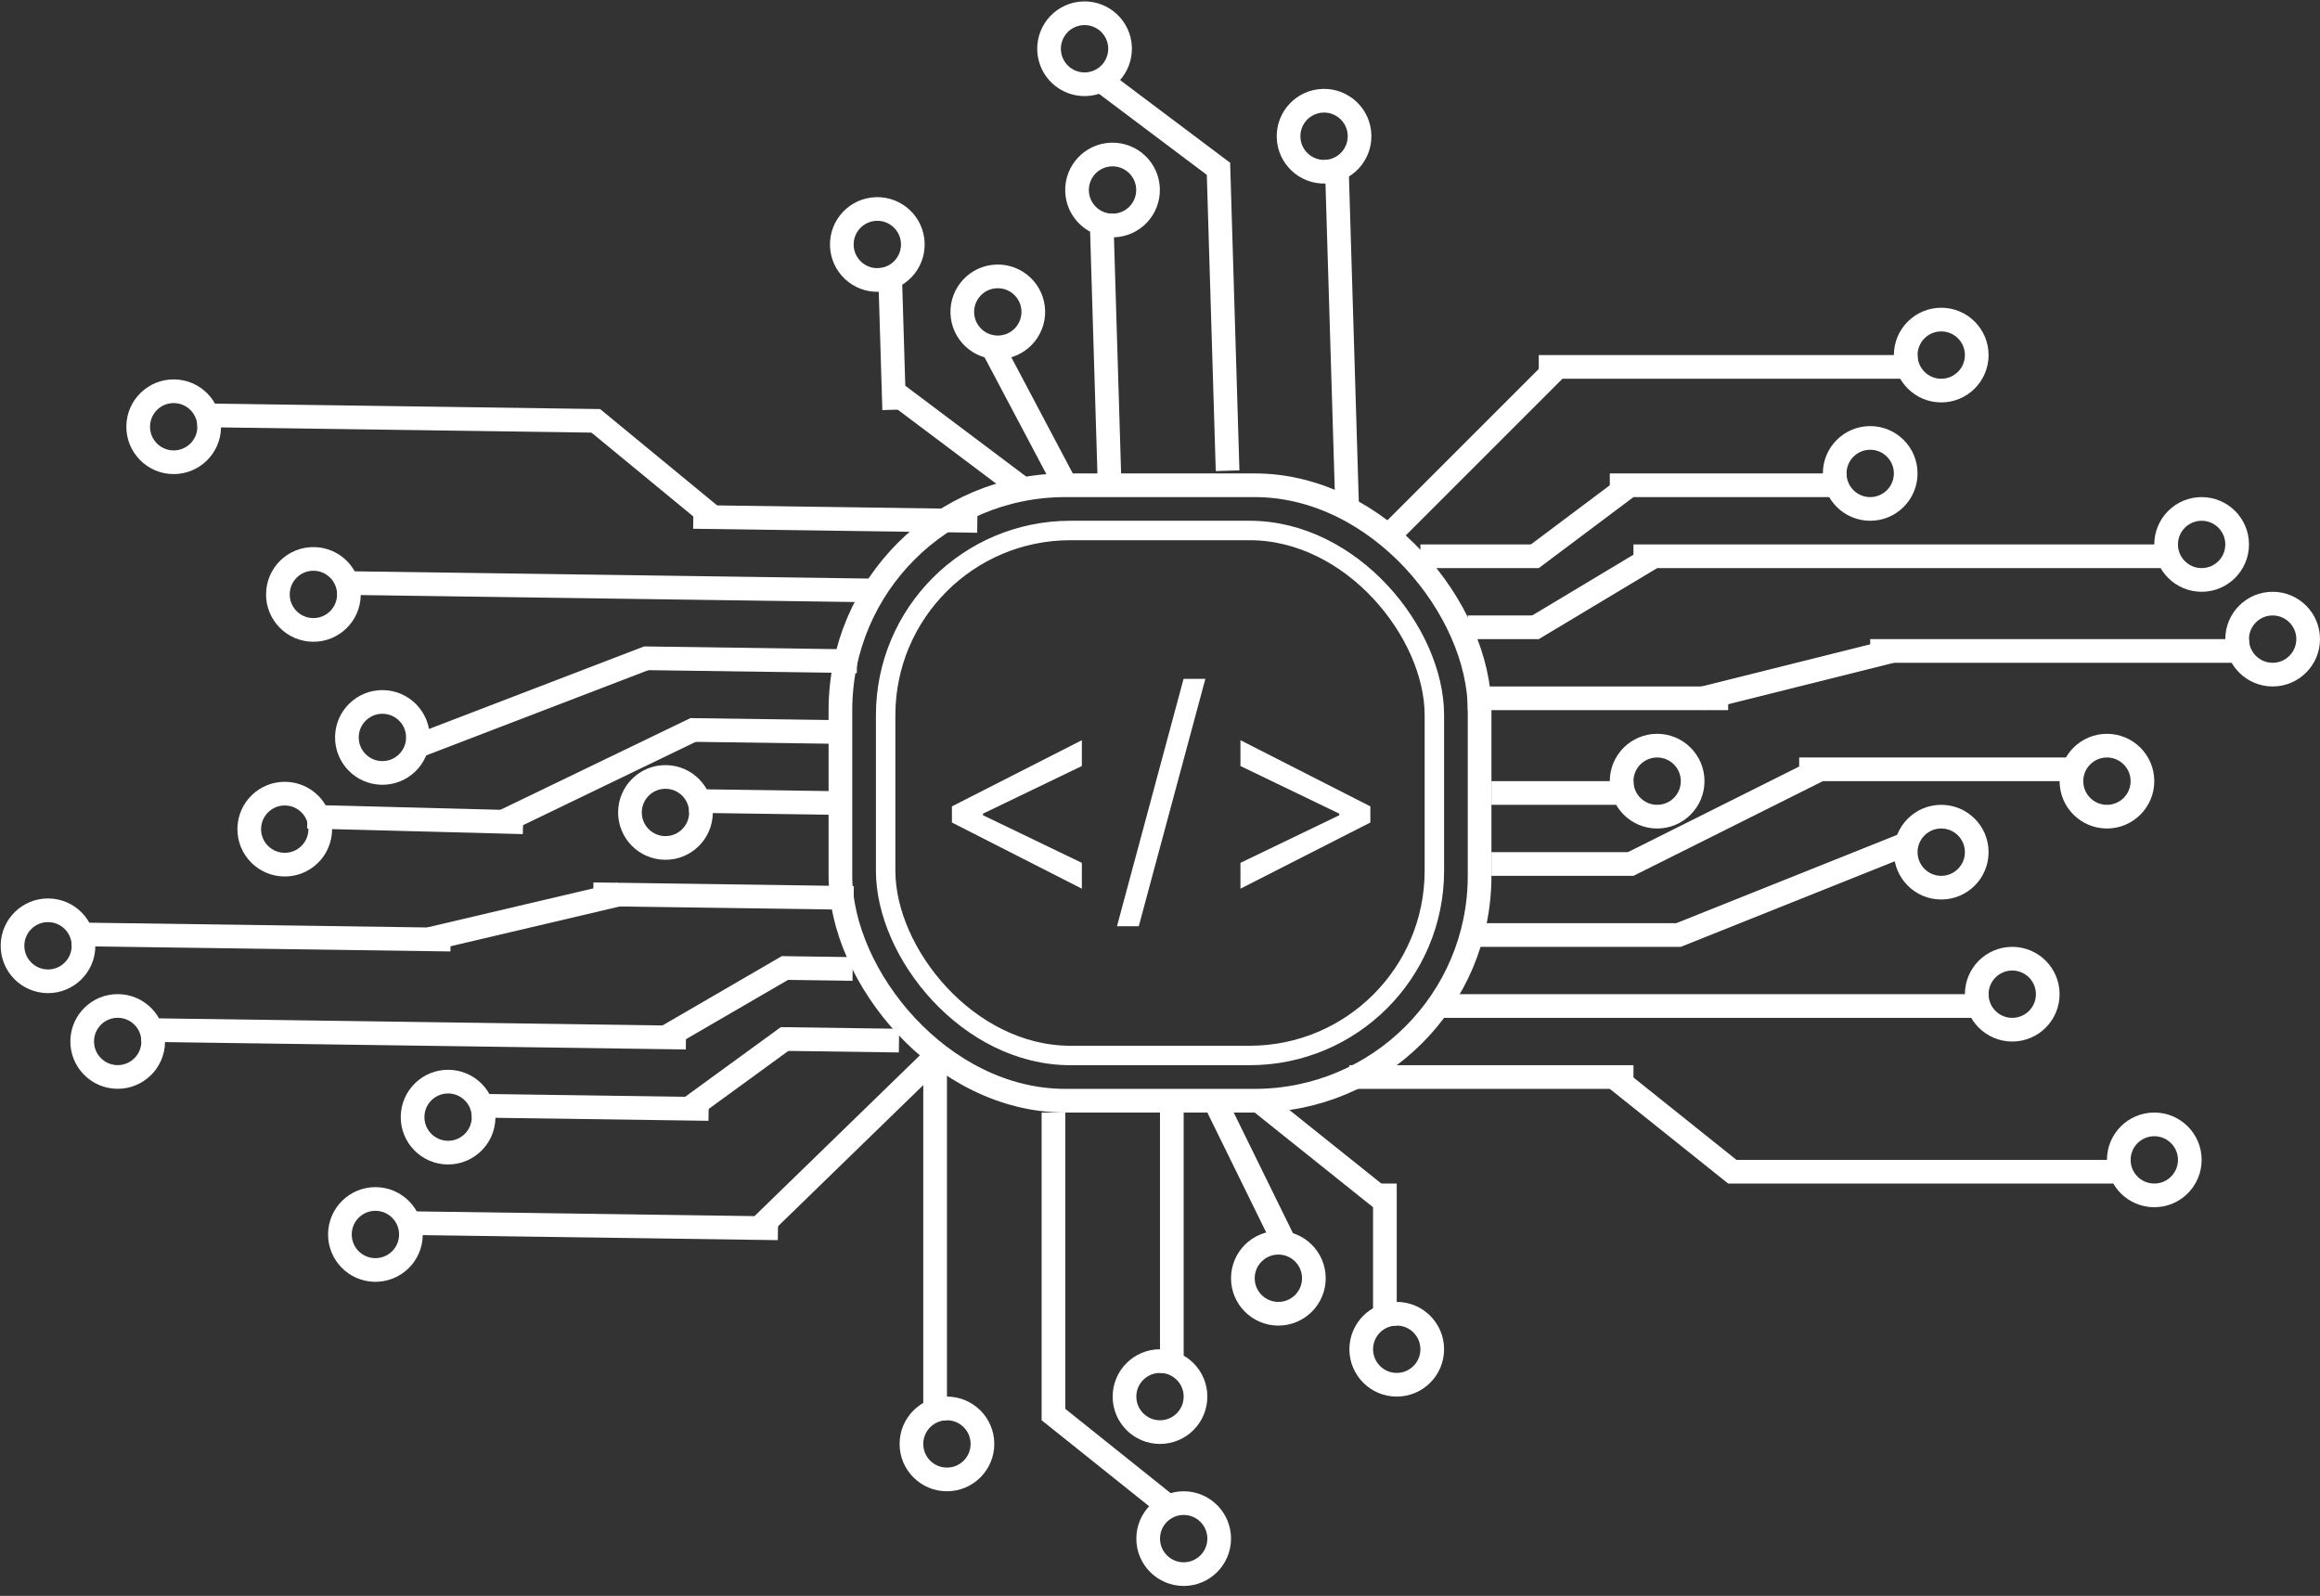 <svg width="141" height="97" viewBox="0 0 141 97" fill="none" xmlns="http://www.w3.org/2000/svg">
<rect x="0" y="0" width="141" height="97" fill="#333333" stroke="none"/>
<path d="M57.854 49.994V49.013L65.751 44.991V46.56L59.693 49.479L59.742 49.381V49.626L59.693 49.528L65.751 52.446V54.016L57.854 49.994ZM73.257 41.263L69.21 56.297H67.886L71.932 41.263H73.257ZM83.285 49.994L75.389 54.016V52.446L81.446 49.528L81.397 49.626V49.381L81.446 49.479L75.389 46.56V44.991L83.285 49.013V49.994Z" fill="white"/>
<rect x="51.077" y="29.495" width="38.847" height="37.408" rx="13.668" stroke="white" stroke-width="1.439"/>
<rect x="53.826" y="32.244" width="33.349" height="31.91" rx="11.228" stroke="white" stroke-width="1.182"/>
<line x1="90.643" y1="52.515" x2="99.275" y2="52.515" stroke="white" stroke-width="1.439"/>
<line x1="50.585" y1="44.488" x2="41.953" y2="44.367" stroke="white" stroke-width="1.439"/>
<line x1="89.204" y1="56.832" x2="102.153" y2="56.832" stroke="white" stroke-width="1.439"/>
<line x1="52.084" y1="40.193" x2="39.137" y2="40.01" stroke="white" stroke-width="1.439"/>
<line x1="86.326" y1="33.811" x2="93.52" y2="33.811" stroke="white" stroke-width="1.439"/>
<line x1="54.638" y1="63.251" x2="47.444" y2="63.15" stroke="white" stroke-width="1.439"/>
<line x1="89.204" y1="38.128" x2="93.52" y2="38.128" stroke="white" stroke-width="1.439"/>
<line x1="51.821" y1="58.895" x2="47.505" y2="58.834" stroke="white" stroke-width="1.439"/>
<line x1="89.204" y1="42.444" x2="105.031" y2="42.444" stroke="white" stroke-width="1.439"/>
<line x1="51.882" y1="54.579" x2="36.057" y2="54.356" stroke="white" stroke-width="1.439"/>
<line x1="71.219" y1="67.623" x2="71.219" y2="83.449" stroke="white" stroke-width="1.439"/>
<line x1="67.418" y1="28.828" x2="66.939" y2="13.008" stroke="white" stroke-width="1.439"/>
<line x1="56.832" y1="64.745" x2="56.832" y2="86.326" stroke="white" stroke-width="1.439"/>
<line x1="81.886" y1="31.269" x2="81.233" y2="9.697" stroke="white" stroke-width="1.439"/>
<line x1="64.025" y1="67.623" x2="64.025" y2="86.326" stroke="white" stroke-width="1.439"/>
<line x1="74.608" y1="28.61" x2="74.043" y2="9.914" stroke="white" stroke-width="1.439"/>
<line x1="84.168" y1="71.939" x2="84.168" y2="80.571" stroke="white" stroke-width="1.439"/>
<line x1="54.344" y1="24.905" x2="54.083" y2="16.276" stroke="white" stroke-width="1.439"/>
<circle cx="113.663" cy="28.776" r="2.158" stroke="white" stroke-width="1.439"/>
<circle cx="27.233" cy="67.901" r="2.158" transform="rotate(-179.194 27.233 67.901)" stroke="white" stroke-width="1.439"/>
<circle cx="133.806" cy="33.092" r="2.158" stroke="white" stroke-width="1.439"/>
<circle cx="7.153" cy="63.302" r="2.158" transform="rotate(-179.194 7.153 63.302)" stroke="white" stroke-width="1.439"/>
<circle cx="138.122" cy="38.847" r="2.158" stroke="white" stroke-width="1.439"/>
<circle cx="2.918" cy="57.487" r="2.158" transform="rotate(-179.194 2.918 57.487)" stroke="white" stroke-width="1.439"/>
<circle cx="117.98" cy="21.582" r="2.158" stroke="white" stroke-width="1.439"/>
<circle cx="22.816" cy="75.034" r="2.158" transform="rotate(-179.194 22.816 75.034)" stroke="white" stroke-width="1.439"/>
<circle cx="128.051" cy="47.48" r="2.158" stroke="white" stroke-width="1.439"/>
<circle cx="17.306" cy="50.397" r="2.158" transform="rotate(-179.194 17.306 50.397)" stroke="white" stroke-width="1.439"/>
<circle cx="117.98" cy="51.796" r="2.158" stroke="white" stroke-width="1.439"/>
<circle cx="23.241" cy="44.823" r="2.158" transform="rotate(-179.194 23.241 44.823)" stroke="white" stroke-width="1.439"/>
<circle cx="100.714" cy="47.48" r="2.158" stroke="white" stroke-width="1.439"/>
<circle cx="40.444" cy="49.382" r="2.158" transform="rotate(-179.194 40.444 49.382)" stroke="white" stroke-width="1.439"/>
<circle cx="122.296" cy="60.429" r="2.158" stroke="white" stroke-width="1.439"/>
<circle cx="19.047" cy="36.13" r="2.158" transform="rotate(-179.194 19.047 36.13)" stroke="white" stroke-width="1.439"/>
<circle cx="130.929" cy="70.5" r="2.158" stroke="white" stroke-width="1.439"/>
<circle cx="10.556" cy="25.938" r="2.158" transform="rotate(-179.194 10.556 25.938)" stroke="white" stroke-width="1.439"/>
<circle cx="70.5" cy="84.888" r="2.158" stroke="white" stroke-width="1.439"/>
<circle cx="67.615" cy="11.549" r="2.158" transform="rotate(178.266 67.615 11.549)" stroke="white" stroke-width="1.439"/>
<circle cx="57.551" cy="87.765" r="2.158" stroke="white" stroke-width="1.439"/>
<circle cx="80.471" cy="8.28" r="2.158" transform="rotate(178.266 80.471 8.28)" stroke="white" stroke-width="1.439"/>
<circle cx="71.939" cy="93.52" r="2.158" stroke="white" stroke-width="1.439"/>
<circle cx="65.915" cy="2.963" r="2.158" transform="rotate(178.266 65.915 2.963)" stroke="white" stroke-width="1.439"/>
<circle cx="84.888" cy="82.01" r="2.158" stroke="white" stroke-width="1.439"/>
<circle cx="53.32" cy="14.86" r="2.158" transform="rotate(178.266 53.32 14.86)" stroke="white" stroke-width="1.439"/>
<circle cx="77.694" cy="77.694" r="2.158" stroke="white" stroke-width="1.439"/>
<circle cx="60.642" cy="18.957" r="2.158" transform="rotate(178.266 60.642 18.957)" stroke="white" stroke-width="1.439"/>
<line x1="84.379" y1="32.583" x2="94.45" y2="22.512" stroke="white" stroke-width="1.439"/>
<line x1="56.568" y1="64.506" x2="46.355" y2="74.435" stroke="white" stroke-width="1.439"/>
<line x1="93.089" y1="33.955" x2="98.844" y2="29.639" stroke="white" stroke-width="1.439"/>
<line x1="47.878" y1="63.012" x2="42.063" y2="67.247" stroke="white" stroke-width="1.439"/>
<line x1="93.15" y1="38.23" x2="100.344" y2="33.914" stroke="white" stroke-width="1.439"/>
<line x1="47.877" y1="58.737" x2="40.623" y2="62.951" stroke="white" stroke-width="1.439"/>
<line x1="103.417" y1="42.465" x2="114.928" y2="39.588" stroke="white" stroke-width="1.439"/>
<line x1="37.67" y1="54.357" x2="26.121" y2="57.072" stroke="white" stroke-width="1.439"/>
<line x1="98.954" y1="52.591" x2="110.464" y2="46.836" stroke="white" stroke-width="1.439"/>
<line x1="42.276" y1="44.295" x2="30.686" y2="49.888" stroke="white" stroke-width="1.439"/>
<line x1="101.886" y1="56.883" x2="116.274" y2="51.128" stroke="white" stroke-width="1.439"/>
<line x1="39.405" y1="39.962" x2="24.937" y2="45.514" stroke="white" stroke-width="1.439"/>
<line x1="93.52" y1="22.301" x2="116.541" y2="22.301" stroke="white" stroke-width="1.439"/>
<line x1="47.282" y1="74.659" x2="24.264" y2="74.335" stroke="white" stroke-width="1.439"/>
<line x1="97.837" y1="29.495" x2="112.224" y2="29.495" stroke="white" stroke-width="1.439"/>
<line x1="43.068" y1="67.405" x2="28.681" y2="67.203" stroke="white" stroke-width="1.439"/>
<line x1="99.275" y1="33.811" x2="132.367" y2="33.811" stroke="white" stroke-width="1.439"/>
<line x1="41.69" y1="63.069" x2="8.601" y2="62.603" stroke="white" stroke-width="1.439"/>
<line x1="113.663" y1="39.566" x2="136.684" y2="39.566" stroke="white" stroke-width="1.439"/>
<line x1="27.385" y1="57.112" x2="4.367" y2="56.788" stroke="white" stroke-width="1.439"/>
<line x1="109.347" y1="46.76" x2="126.612" y2="46.76" stroke="white" stroke-width="1.439"/>
<line x1="31.793" y1="49.979" x2="18.685" y2="49.638" stroke="white" stroke-width="1.439"/>
<line x1="90.643" y1="48.199" x2="99.275" y2="48.199" stroke="white" stroke-width="1.439"/>
<line x1="50.524" y1="48.804" x2="41.892" y2="48.682" stroke="white" stroke-width="1.439"/>
<line x1="87.765" y1="61.148" x2="120.857" y2="61.148" stroke="white" stroke-width="1.439"/>
<line x1="53.584" y1="35.897" x2="20.495" y2="35.431" stroke="white" stroke-width="1.439"/>
<line x1="105.031" y1="71.219" x2="129.49" y2="71.219" stroke="white" stroke-width="1.439"/>
<line x1="36.462" y1="25.583" x2="12.005" y2="25.239" stroke="white" stroke-width="1.439"/>
<line x1="82.01" y1="65.464" x2="99.276" y2="65.464" stroke="white" stroke-width="1.439"/>
<line x1="59.399" y1="31.662" x2="42.136" y2="31.419" stroke="white" stroke-width="1.439"/>
<line x1="98.286" y1="65.622" x2="105.48" y2="71.377" stroke="white" stroke-width="1.439"/>
<line x1="43.127" y1="31.275" x2="36.015" y2="25.419" stroke="white" stroke-width="1.439"/>
<line x1="63.756" y1="85.765" x2="70.949" y2="91.52" stroke="white" stroke-width="1.439"/>
<line x1="74.329" y1="10.468" x2="66.965" y2="4.933" stroke="white" stroke-width="1.439"/>
<line x1="76.704" y1="67.061" x2="83.898" y2="72.816" stroke="white" stroke-width="1.439"/>
<line x1="61.952" y1="29.555" x2="54.587" y2="24.02" stroke="white" stroke-width="1.439"/>
<line x1="74.023" y1="67.305" x2="78.083" y2="75.576" stroke="white" stroke-width="1.439"/>
<line x1="64.625" y1="29.229" x2="60.317" y2="21.086" stroke="white" stroke-width="1.439"/>
</svg>
